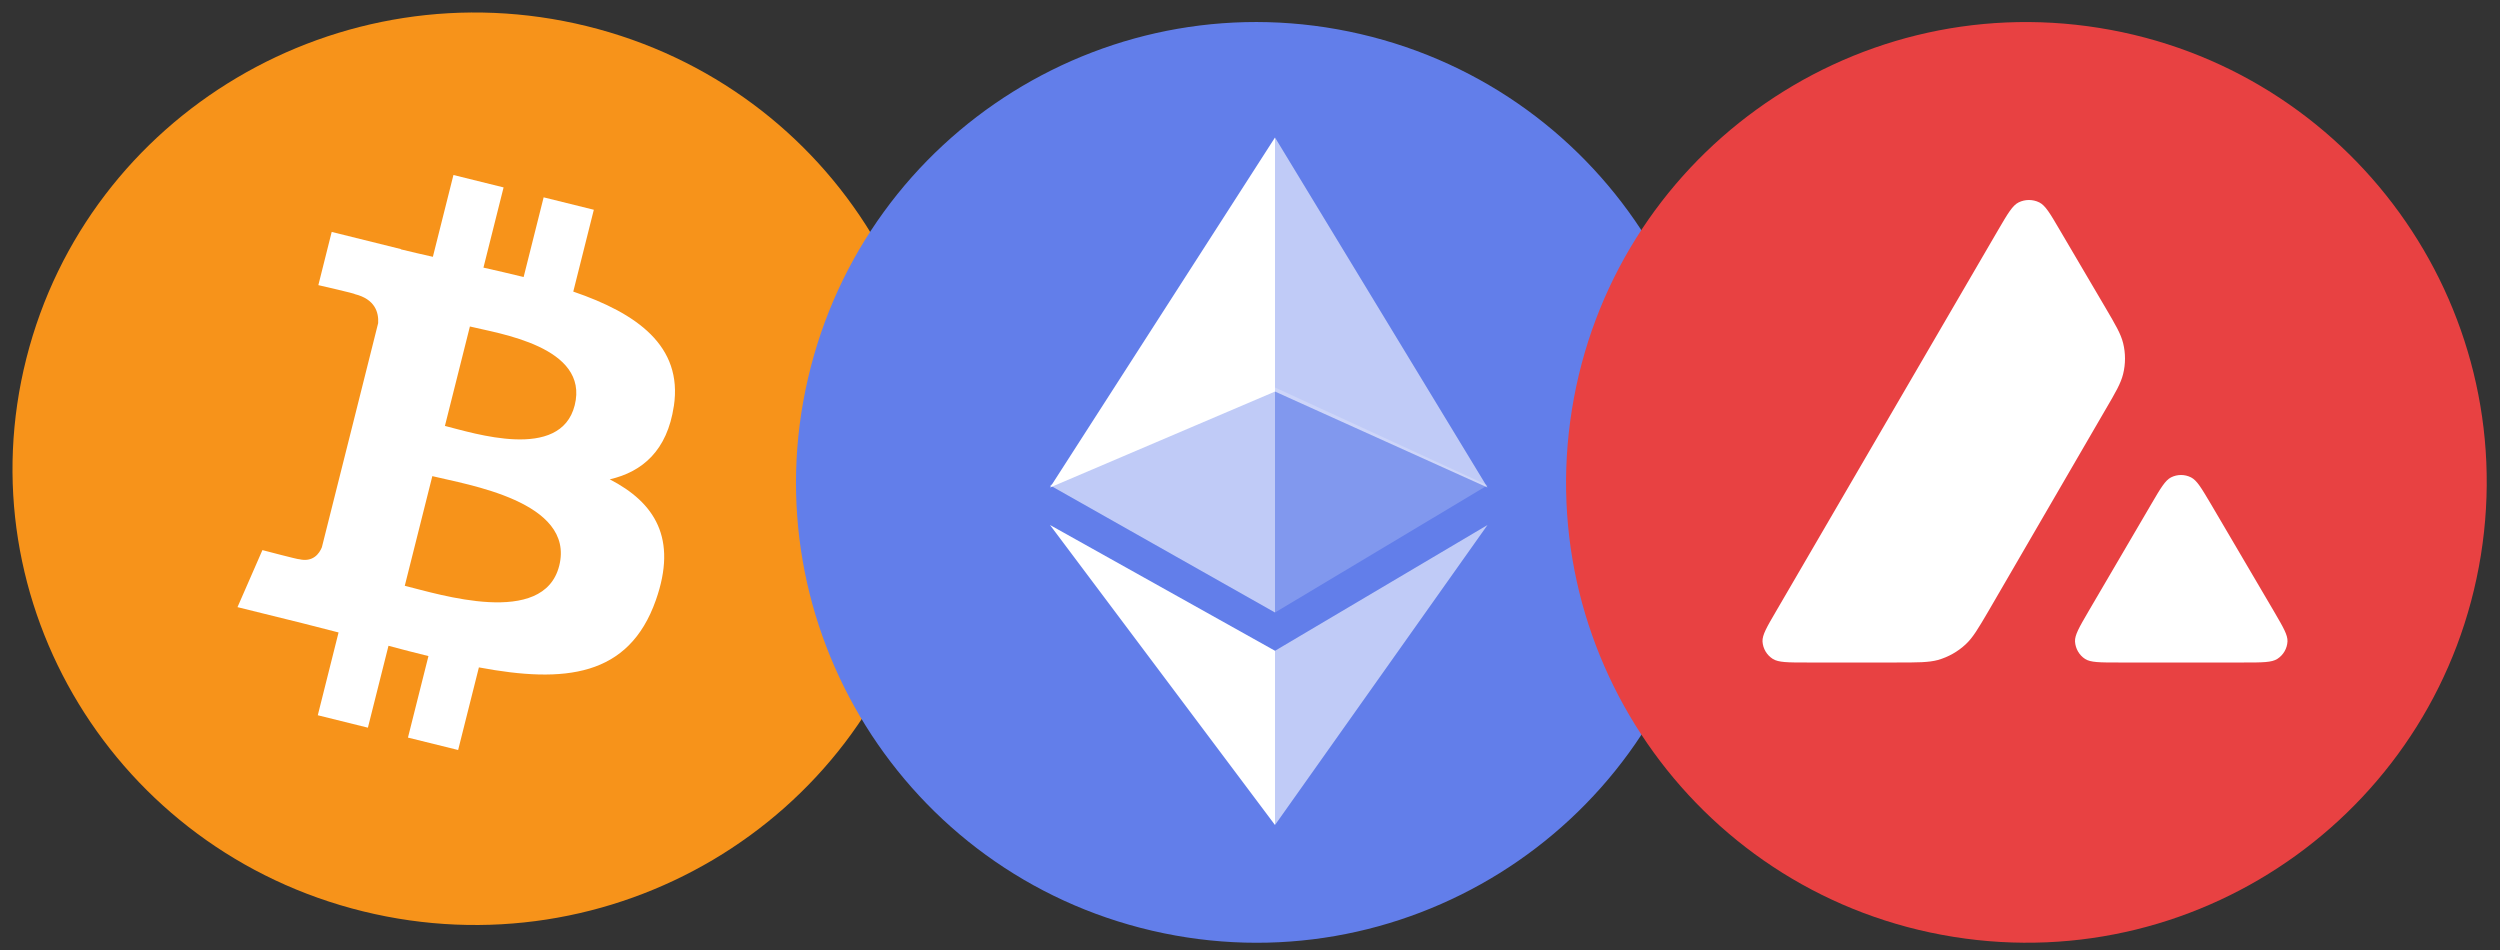 <svg width="200" height="76" xmlns="http://www.w3.org/2000/svg" xmlns:xlink="http://www.w3.org/1999/xlink" overflow="hidden"><rect width="100%" height="100%" fill="#333333" stroke="none"/><g transform="translate(-252 -391)"><path d="M325.895 437.33C320.952 456.884 300.872 468.783 281.046 463.908 261.228 459.033 249.164 439.227 254.108 419.675 259.049 400.119 279.126 388.217 298.947 393.092 318.772 397.967 330.835 417.775 325.892 437.33L325.895 437.33Z" fill="#F7931A" fill-rule="evenodd"/><path d="M305.909 423.492C306.636 418.659 302.93 416.061 297.862 414.328L299.506 407.781 295.491 406.787 293.891 413.162C292.836 412.9 291.753 412.655 290.676 412.41L292.287 405.993 288.275 405 286.63 411.545C285.756 411.348 284.899 411.152 284.066 410.947L284.071 410.927 278.536 409.554 277.468 413.811C277.468 413.811 280.446 414.489 280.383 414.53 282.009 414.933 282.304 416.001 282.253 416.848L280.375 424.335 277.749 434.784C277.551 435.274 277.046 436.01 275.91 435.731 275.95 435.789 272.993 435.008 272.993 435.008L271 439.571 276.224 440.864C277.196 441.106 278.148 441.36 279.085 441.597L277.423 448.22 281.432 449.214 283.079 442.663C284.173 442.958 285.236 443.23 286.276 443.486L284.637 450.007 288.651 451 290.312 444.391C297.156 445.677 302.304 445.158 304.468 439.013 306.214 434.064 304.383 431.209 300.781 429.347 303.404 428.744 305.379 427.031 305.906 423.493L305.909 423.493ZM296.737 436.261C295.495 441.21 287.105 438.535 284.382 437.863L286.586 429.091C289.307 429.766 298.031 431.1 296.738 436.262L296.737 436.262ZM297.977 423.421C296.846 427.923 289.86 425.636 287.593 425.075L289.592 417.119C291.859 417.678 299.158 418.724 297.977 423.421Z" fill="#FFFFFF" fill-rule="evenodd"/><path d="M360.838 393.724C380.647 398.324 392.976 418.111 388.376 437.92 383.776 457.729 363.989 470.059 344.18 465.459 324.371 460.859 312.041 441.072 316.641 421.263 321.241 401.454 341.029 389.124 360.838 393.724Z" fill="#627EEA" fill-rule="evenodd"/><path d="M354 402 354 422.324 371 430 354 402Z" fill="#FFFFFF" fill-rule="evenodd" fill-opacity="0.6"/><path d="M354 402 336 430 354 422.324 354 402Z" fill="#FFFFFF" fill-rule="evenodd"/><path d="M354 443.063 354 457 371 433 354 443.063Z" fill="#FFFFFF" fill-rule="evenodd" fill-opacity="0.6"/><path d="M354 457 354 443.062 336 433 354 457Z" fill="#FFFFFF" fill-rule="evenodd"/><path d="M354 440 371 429.825 354 422 354 440Z" fill="#FFFFFF" fill-rule="evenodd" fill-opacity="0.2"/><path d="M336 429.825 354 440 354 422 336 429.825Z" fill="#FFFFFF" fill-rule="evenodd" fill-opacity="0.6"/><path d="M419.944 393.234C440.023 396.455 453.69 415.344 450.469 435.424 447.247 455.503 428.359 469.17 408.279 465.948 388.2 462.727 374.533 443.838 377.755 423.759 380.976 403.679 399.865 390.013 419.944 393.234Z" fill="#E84142" fill-rule="evenodd"/><path d="M403.743 444 396.546 444C395.033 444 394.287 444 393.83 443.717 393.339 443.406 393.038 442.892 393.001 442.324 392.974 441.8 393.348 441.161 394.095 439.884L411.866 409.375C412.622 408.08 413.005 407.432 413.487 407.193 414.007 406.936 414.626 406.936 415.145 407.193 415.627 407.432 416.01 408.081 416.767 409.375L420.42 415.587 420.438 415.618C421.254 417.008 421.668 417.713 421.85 418.452 422.05 419.26 422.05 420.111 421.85 420.92 421.667 421.665 421.258 422.374 420.429 423.786L411.094 439.857 411.07 439.899C410.248 441.299 409.831 442.01 409.254 442.546 408.626 443.132 407.869 443.558 407.04 443.798 406.285 444 405.438 444 403.743 444Z" fill="#FFFFFF" fill-rule="evenodd"/><path d="M421.473 444 431.519 444C433.002 444 433.748 444 434.191 443.709 434.67 443.4 434.972 442.878 434.999 442.314 435.024 441.81 434.668 441.199 433.97 440.001 433.946 439.96 433.922 439.919 433.898 439.877L428.865 431.311 428.808 431.215C428.101 430.024 427.744 429.424 427.285 429.192 426.78 428.936 426.185 428.936 425.679 429.192 425.218 429.43 424.845 430.057 424.108 431.32L419.093 439.885 419.076 439.915C418.342 441.175 417.975 441.805 418.001 442.322 418.037 442.887 418.33 443.408 418.809 443.717 419.246 444 419.991 444 421.473 444Z" fill="#FFFFFF" fill-rule="evenodd"/></g></svg>